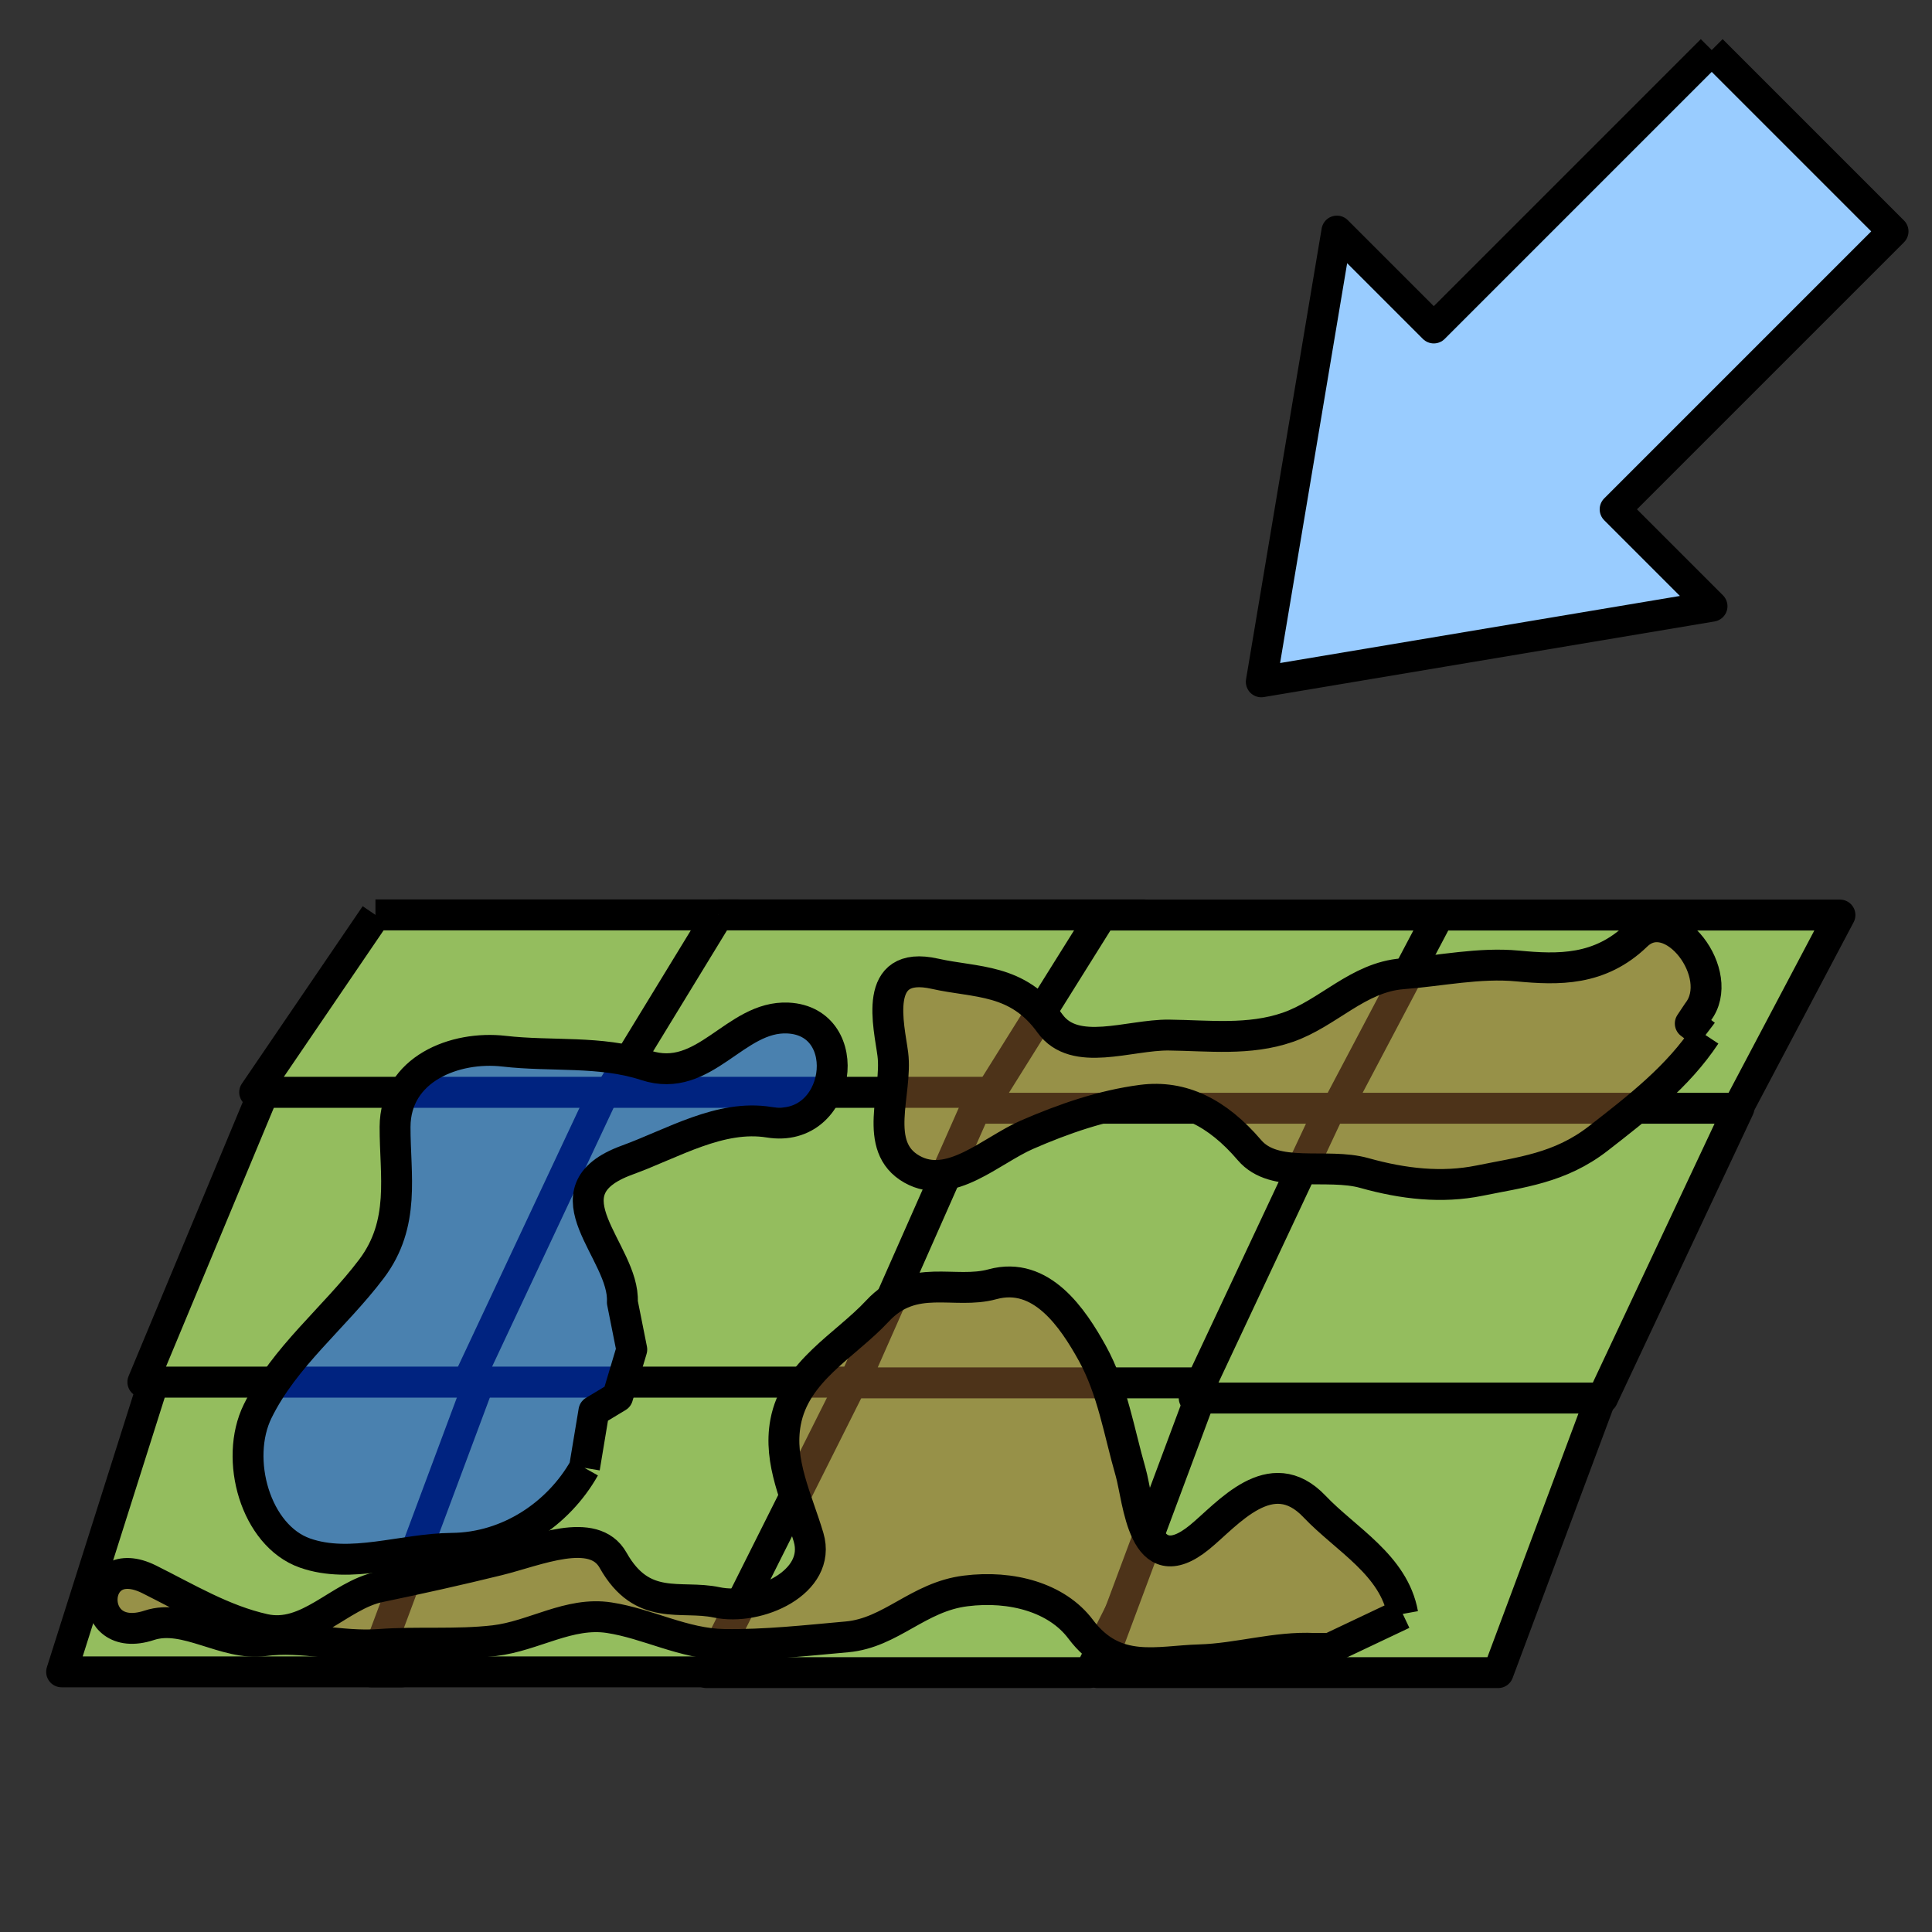 <?xml version="1.0" encoding="UTF-8"?>
<!DOCTYPE svg PUBLIC "-//W3C//DTD SVG 1.1//EN" "http://www.w3.org/Graphics/SVG/1.1/DTD/svg11.dtd"><svg version="1.1" viewBox="0 0 12700 12700" preserveAspectRatio="xMidYMid" fill-rule="evenodd" xmlns="http://www.w3.org/2000/svg" xmlns:xlink="http://www.w3.org/1999/xlink"><rect x="0" y="0" width="12700" height="12700" fill="#333333" stroke="none"/><g visibility="visible" id="Default"><desc>Master slide</desc><g style="stroke:none;fill:none"><rect x="0" y="0" width="12700" height="12700"/></g></g><g visibility="visible" id="page1"><desc>Slide</desc><g><desc>Drawing</desc><g><g style="stroke:none;fill:rgb(153,204,255)"><path d="M 11252,329 L 9425,2156 8788,1519 8291,4482 11254,3985 10617,3348 12444,1521 11252,329 Z M 7058,3249 L 7058,3249 Z M 13083,2158 L 13083,2158 Z"/></g><g style="stroke:rgb(0,0,0);stroke-width:203;stroke-linejoin:round;fill:none"><path style="fill:none" d="M 11252,329 L 9425,2156 8788,1519 8291,4482 11254,3985 10617,3348 12444,1521 11252,329"/></g><g style="stroke:none;fill:none"><rect x="7058" y="3249" width="5032" height="3489"/></g><g/></g></g><g><desc>Drawing</desc><g><g style="stroke:none;fill:rgb(148,189,94)"><path d="M 1009,9084 L 3245,9084 2641,10990 405,10990 1009,9084 Z M 405,9084 L 405,9084 Z M 3246,10990 L 3246,10990 Z"/></g><g style="stroke:rgb(0,0,0);stroke-width:203;stroke-linejoin:round;fill:none"><path style="fill:none" d="M 1009,9084 L 3245,9084 2641,10990 405,10990 1009,9084"/></g><g style="stroke:none;fill:none"><rect x="405" y="9085" width="2841" height="1906"/></g><g/></g></g><g><desc>Drawing</desc><g><g style="stroke:none;fill:rgb(148,189,94)"><path d="M 1733,7179 L 4115,7179 3321,9085 939,9085 1733,7179 Z M 939,7179 L 939,7179 Z M 4115,9085 L 4115,9085 Z"/></g><g style="stroke:rgb(0,0,0);stroke-width:203;stroke-linejoin:round;fill:none"><path style="fill:none" d="M 1733,7179 L 4115,7179 3321,9085 939,9085 1733,7179"/></g><g style="stroke:none;fill:none"><rect x="940" y="7180" width="3176" height="1906"/></g><g/></g></g><g><desc>Drawing</desc><g><g style="stroke:none;fill:rgb(148,189,94)"><path d="M 2468,6014 L 4850,6014 4056,7180 1674,7180 2468,6014 Z M 1674,6014 L 1674,6014 Z M 4850,7180 L 4850,7180 Z"/></g><g style="stroke:rgb(0,0,0);stroke-width:203;stroke-linejoin:round;fill:none"><path style="fill:none" d="M 2468,6014 L 4850,6014 4056,7180 1674,7180 2468,6014"/></g><g style="stroke:none;fill:none"><rect x="1675" y="6015" width="3176" height="1166"/></g><g/></g></g><g><desc>Drawing</desc><g><g style="stroke:none;fill:rgb(148,189,94)"><path d="M 3150,9084 L 5785,9084 5073,10990 2439,10990 3150,9084 Z M 2439,9084 L 2439,9084 Z M 5785,10990 L 5785,10990 Z"/></g><g style="stroke:rgb(0,0,0);stroke-width:203;stroke-linejoin:round;fill:none"><path style="fill:none" d="M 3150,9084 L 5785,9084 5073,10990 2439,10990 3150,9084"/></g><g style="stroke:none;fill:none"><rect x="2440" y="9085" width="3346" height="1906"/></g><g/></g></g><g><desc>Drawing</desc><g><g style="stroke:none;fill:rgb(148,189,94)"><path d="M 3970,7179 L 6656,7179 5760,9085 3075,9085 3970,7179 Z M 3075,7179 L 3075,7179 Z M 6656,9085 L 6656,9085 Z"/></g><g style="stroke:rgb(0,0,0);stroke-width:203;stroke-linejoin:round;fill:none"><path style="fill:none" d="M 3970,7179 L 6656,7179 5760,9085 3075,9085 3970,7179"/></g><g style="stroke:none;fill:none"><rect x="3075" y="7180" width="3581" height="1906"/></g><g/></g></g><g><desc>Drawing</desc><g><g style="stroke:none;fill:rgb(148,189,94)"><path d="M 4722,6014 L 7521,6014 6808,7180 4010,7180 4722,6014 Z M 4010,6014 L 4010,6014 Z M 7521,7180 L 7521,7180 Z"/></g><g style="stroke:rgb(0,0,0);stroke-width:203;stroke-linejoin:round;fill:none"><path style="fill:none" d="M 4722,6014 L 7521,6014 6808,7180 4010,7180 4722,6014"/></g><g style="stroke:none;fill:none"><rect x="4010" y="6015" width="3511" height="1166"/></g><g/></g></g><g><desc>Drawing</desc><g><g style="stroke:none;fill:rgb(148,189,94)"><path d="M 5599,9089 L 8119,9089 7163,10995 4644,10995 5599,9089 Z M 4644,9089 L 4644,9089 Z M 8120,10995 L 8120,10995 Z"/></g><g style="stroke:rgb(0,0,0);stroke-width:203;stroke-linejoin:round;fill:none"><path style="fill:none" d="M 5599,9089 L 8119,9089 7163,10995 4644,10995 5599,9089"/></g><g style="stroke:none;fill:none"><rect x="4645" y="9090" width="3476" height="1906"/></g><g/></g></g><g><desc>Drawing</desc><g><g style="stroke:none;fill:rgb(148,189,94)"><path d="M 6457,7184 L 8989,7184 8145,9090 5614,9090 6457,7184 Z M 5614,7184 L 5614,7184 Z M 8990,9090 L 8990,9090 Z"/></g><g style="stroke:rgb(0,0,0);stroke-width:203;stroke-linejoin:round;fill:none"><path style="fill:none" d="M 6457,7184 L 8989,7184 8145,9090 5614,9090 6457,7184"/></g><g style="stroke:none;fill:none"><rect x="5615" y="7185" width="3376" height="1906"/></g><g/></g></g><g><desc>Drawing</desc><g><g style="stroke:none;fill:rgb(148,189,94)"><path d="M 7243,6015 L 9625,6015 8831,7285 6449,7285 7243,6015 Z M 6449,6015 L 6449,6015 Z M 9625,7286 L 9625,7286 Z"/></g><g style="stroke:rgb(0,0,0);stroke-width:203;stroke-linejoin:round;fill:none"><path style="fill:none" d="M 7243,6015 L 9625,6015 8831,7285 6449,7285 7243,6015"/></g><g style="stroke:none;fill:none"><rect x="6450" y="6015" width="3176" height="1271"/></g><g/></g></g><g><desc>Drawing</desc><g><g style="stroke:none;fill:rgb(148,189,94)"><path d="M 7925,9089 L 10560,9089 9848,10995 7214,10995 7925,9089 Z M 7214,9089 L 7214,9089 Z M 10560,10995 L 10560,10995 Z"/></g><g style="stroke:rgb(0,0,0);stroke-width:203;stroke-linejoin:round;fill:none"><path style="fill:none" d="M 7925,9089 L 10560,9089 9848,10995 7214,10995 7925,9089"/></g><g style="stroke:none;fill:none"><rect x="7215" y="9090" width="3346" height="1906"/></g><g/></g></g><g><desc>Drawing</desc><g><g style="stroke:none;fill:rgb(148,189,94)"><path d="M 8745,7284 L 11431,7284 10535,9190 7850,9190 8745,7284 Z M 7850,7284 L 7850,7284 Z M 11431,9190 L 11431,9190 Z"/></g><g style="stroke:rgb(0,0,0);stroke-width:203;stroke-linejoin:round;fill:none"><path style="fill:none" d="M 8745,7284 L 11431,7284 10535,9190 7850,9190 8745,7284"/></g><g style="stroke:none;fill:none"><rect x="7850" y="7285" width="3581" height="1906"/></g><g/></g></g><g><desc>Drawing</desc><g><g style="stroke:none;fill:rgb(148,189,94)"><path d="M 9459,6015 L 12095,6015 11424,7285 8789,7285 9459,6015 Z M 8789,6015 L 8789,6015 Z M 12095,7286 L 12095,7286 Z"/></g><g style="stroke:rgb(0,0,0);stroke-width:203;stroke-linejoin:round;fill:none"><path style="fill:none" d="M 9459,6015 L 12095,6015 11424,7285 8789,7285 9459,6015"/></g><g style="stroke:none;fill:none"><rect x="8790" y="6015" width="3306" height="1271"/></g><g/></g></g><g><desc>Drawing</desc><g><g style="stroke:rgb(255,255,255);stroke-opacity:0.502;fill:rgb(0,71,255);fill-opacity:0.502"><path d="M 3842,9649 C 3672,9951 3344,10175 2970,10178 2645,10181 2307,10315 2005,10209 1680,10095 1538,9593 1694,9276 1871,8916 2197,8664 2441,8342 2668,8042 2596,7724 2597,7408 2598,7026 2991,6873 3313,6910 3624,6946 3948,6905 4246,7003 4633,7130 4831,6675 5180,6692 5631,6714 5532,7454 5056,7377 4735,7325 4424,7516 4122,7626 3557,7832 4109,8228 4091,8560 L 4153,8871 4060,9182 3904,9276 3842,9649 Z"/></g><g style="stroke:none;fill:rgb(0,71,255)"/><g style="stroke:rgb(0,0,0);stroke-width:203;stroke-linejoin:round;fill:none"><path style="fill:none" d="M 3842,9649 C 3672,9951 3344,10175 2970,10178 2645,10181 2307,10315 2005,10209 1680,10095 1538,9593 1694,9276 1871,8916 2197,8664 2441,8342 2668,8042 2596,7724 2597,7408 2598,7026 2991,6873 3313,6910 3624,6946 3948,6905 4246,7003 4633,7130 4831,6675 5180,6692 5631,6714 5532,7454 5056,7377 4735,7325 4424,7516 4122,7626 3557,7832 4109,8228 4091,8560 L 4153,8871 4060,9182 3904,9276 3842,9649"/></g><g/></g></g><g><desc>Drawing</desc><g><g style="stroke:rgb(255,255,255);stroke-opacity:0.502;fill:rgb(153,102,51);fill-opacity:0.502"><path d="M 11211,6804 C 11031,7076 10771,7278 10506,7484 10254,7680 9994,7706 9725,7761 9478,7811 9226,7783 8969,7711 8721,7641 8379,7755 8213,7560 8002,7313 7770,7198 7507,7232 7246,7266 6992,7354 6751,7459 6513,7563 6247,7828 5995,7686 5730,7537 5901,7183 5869,6930 5846,6749 5728,6307 6146,6401 6417,6462 6688,6430 6902,6728 7065,6954 7422,6801 7684,6804 7944,6807 8211,6841 8465,6753 8731,6661 8927,6423 9221,6401 9471,6382 9724,6326 9977,6350 10243,6375 10516,6383 10758,6149 10988,5927 11353,6407 11161,6653 L 11111,6728 11211,6804 Z"/></g><g style="stroke:none;fill:rgb(153,102,51)"/><g style="stroke:rgb(0,0,0);stroke-width:203;stroke-linejoin:round;fill:none"><path style="fill:none" d="M 11211,6804 C 11031,7076 10771,7278 10506,7484 10254,7680 9994,7706 9725,7761 9478,7811 9226,7783 8969,7711 8721,7641 8379,7755 8213,7560 8002,7313 7770,7198 7507,7232 7246,7266 6992,7354 6751,7459 6513,7563 6247,7828 5995,7686 5730,7537 5901,7183 5869,6930 5846,6749 5728,6307 6146,6401 6417,6462 6688,6430 6902,6728 7065,6954 7422,6801 7684,6804 7944,6807 8211,6841 8465,6753 8731,6661 8927,6423 9221,6401 9471,6382 9724,6326 9977,6350 10243,6375 10516,6383 10758,6149 10988,5927 11353,6407 11161,6653 L 11111,6728 11211,6804"/></g><g/></g></g><g><desc>Drawing</desc><g><g style="stroke:rgb(255,255,255);stroke-opacity:0.502;fill:rgb(153,102,51);fill-opacity:0.502"><path d="M 9221,10609 C 9163,10287 8847,10120 8641,9903 8353,9599 8069,9955 7885,10105 7511,10410 7484,9857 7432,9676 7356,9413 7314,9137 7180,8895 7053,8666 6846,8354 6524,8442 6273,8511 6004,8364 5768,8618 5555,8847 5227,9012 5164,9349 5115,9611 5240,9853 5315,10105 5403,10402 4984,10591 4710,10533 4474,10483 4223,10599 4030,10256 3902,10028 3527,10194 3274,10256 3010,10321 2757,10377 2493,10432 2231,10487 2025,10774 1737,10710 1467,10650 1228,10505 981,10382 580,10182 556,10824 981,10684 1221,10605 1477,10820 1737,10785 1989,10751 2239,10829 2493,10810 2744,10791 2996,10814 3249,10785 3508,10755 3741,10593 4005,10634 4259,10673 4494,10806 4761,10810 5031,10814 5298,10784 5567,10760 5858,10734 6034,10497 6348,10458 6650,10420 6948,10502 7104,10710 7330,11011 7614,10918 7885,10911 8138,10904 8387,10823 8641,10836 L 8742,10836 9221,10609 Z"/></g><g style="stroke:none;fill:rgb(153,102,51)"/><g style="stroke:rgb(0,0,0);stroke-width:203;stroke-linejoin:round;fill:none"><path style="fill:none" d="M 9221,10609 C 9163,10287 8847,10120 8641,9903 8353,9599 8069,9955 7885,10105 7511,10410 7484,9857 7432,9676 7356,9413 7314,9137 7180,8895 7053,8666 6846,8354 6524,8442 6273,8511 6004,8364 5768,8618 5555,8847 5227,9012 5164,9349 5115,9611 5240,9853 5315,10105 5403,10402 4984,10591 4710,10533 4474,10483 4223,10599 4030,10256 3902,10028 3527,10194 3274,10256 3010,10321 2757,10377 2493,10432 2231,10487 2025,10774 1737,10710 1467,10650 1228,10505 981,10382 580,10182 556,10824 981,10684 1221,10605 1477,10820 1737,10785 1989,10751 2239,10829 2493,10810 2744,10791 2996,10814 3249,10785 3508,10755 3741,10593 4005,10634 4259,10673 4494,10806 4761,10810 5031,10814 5298,10784 5567,10760 5858,10734 6034,10497 6348,10458 6650,10420 6948,10502 7104,10710 7330,11011 7614,10918 7885,10911 8138,10904 8387,10823 8641,10836 L 8742,10836 9221,10609"/></g><g/></g></g></g></svg>